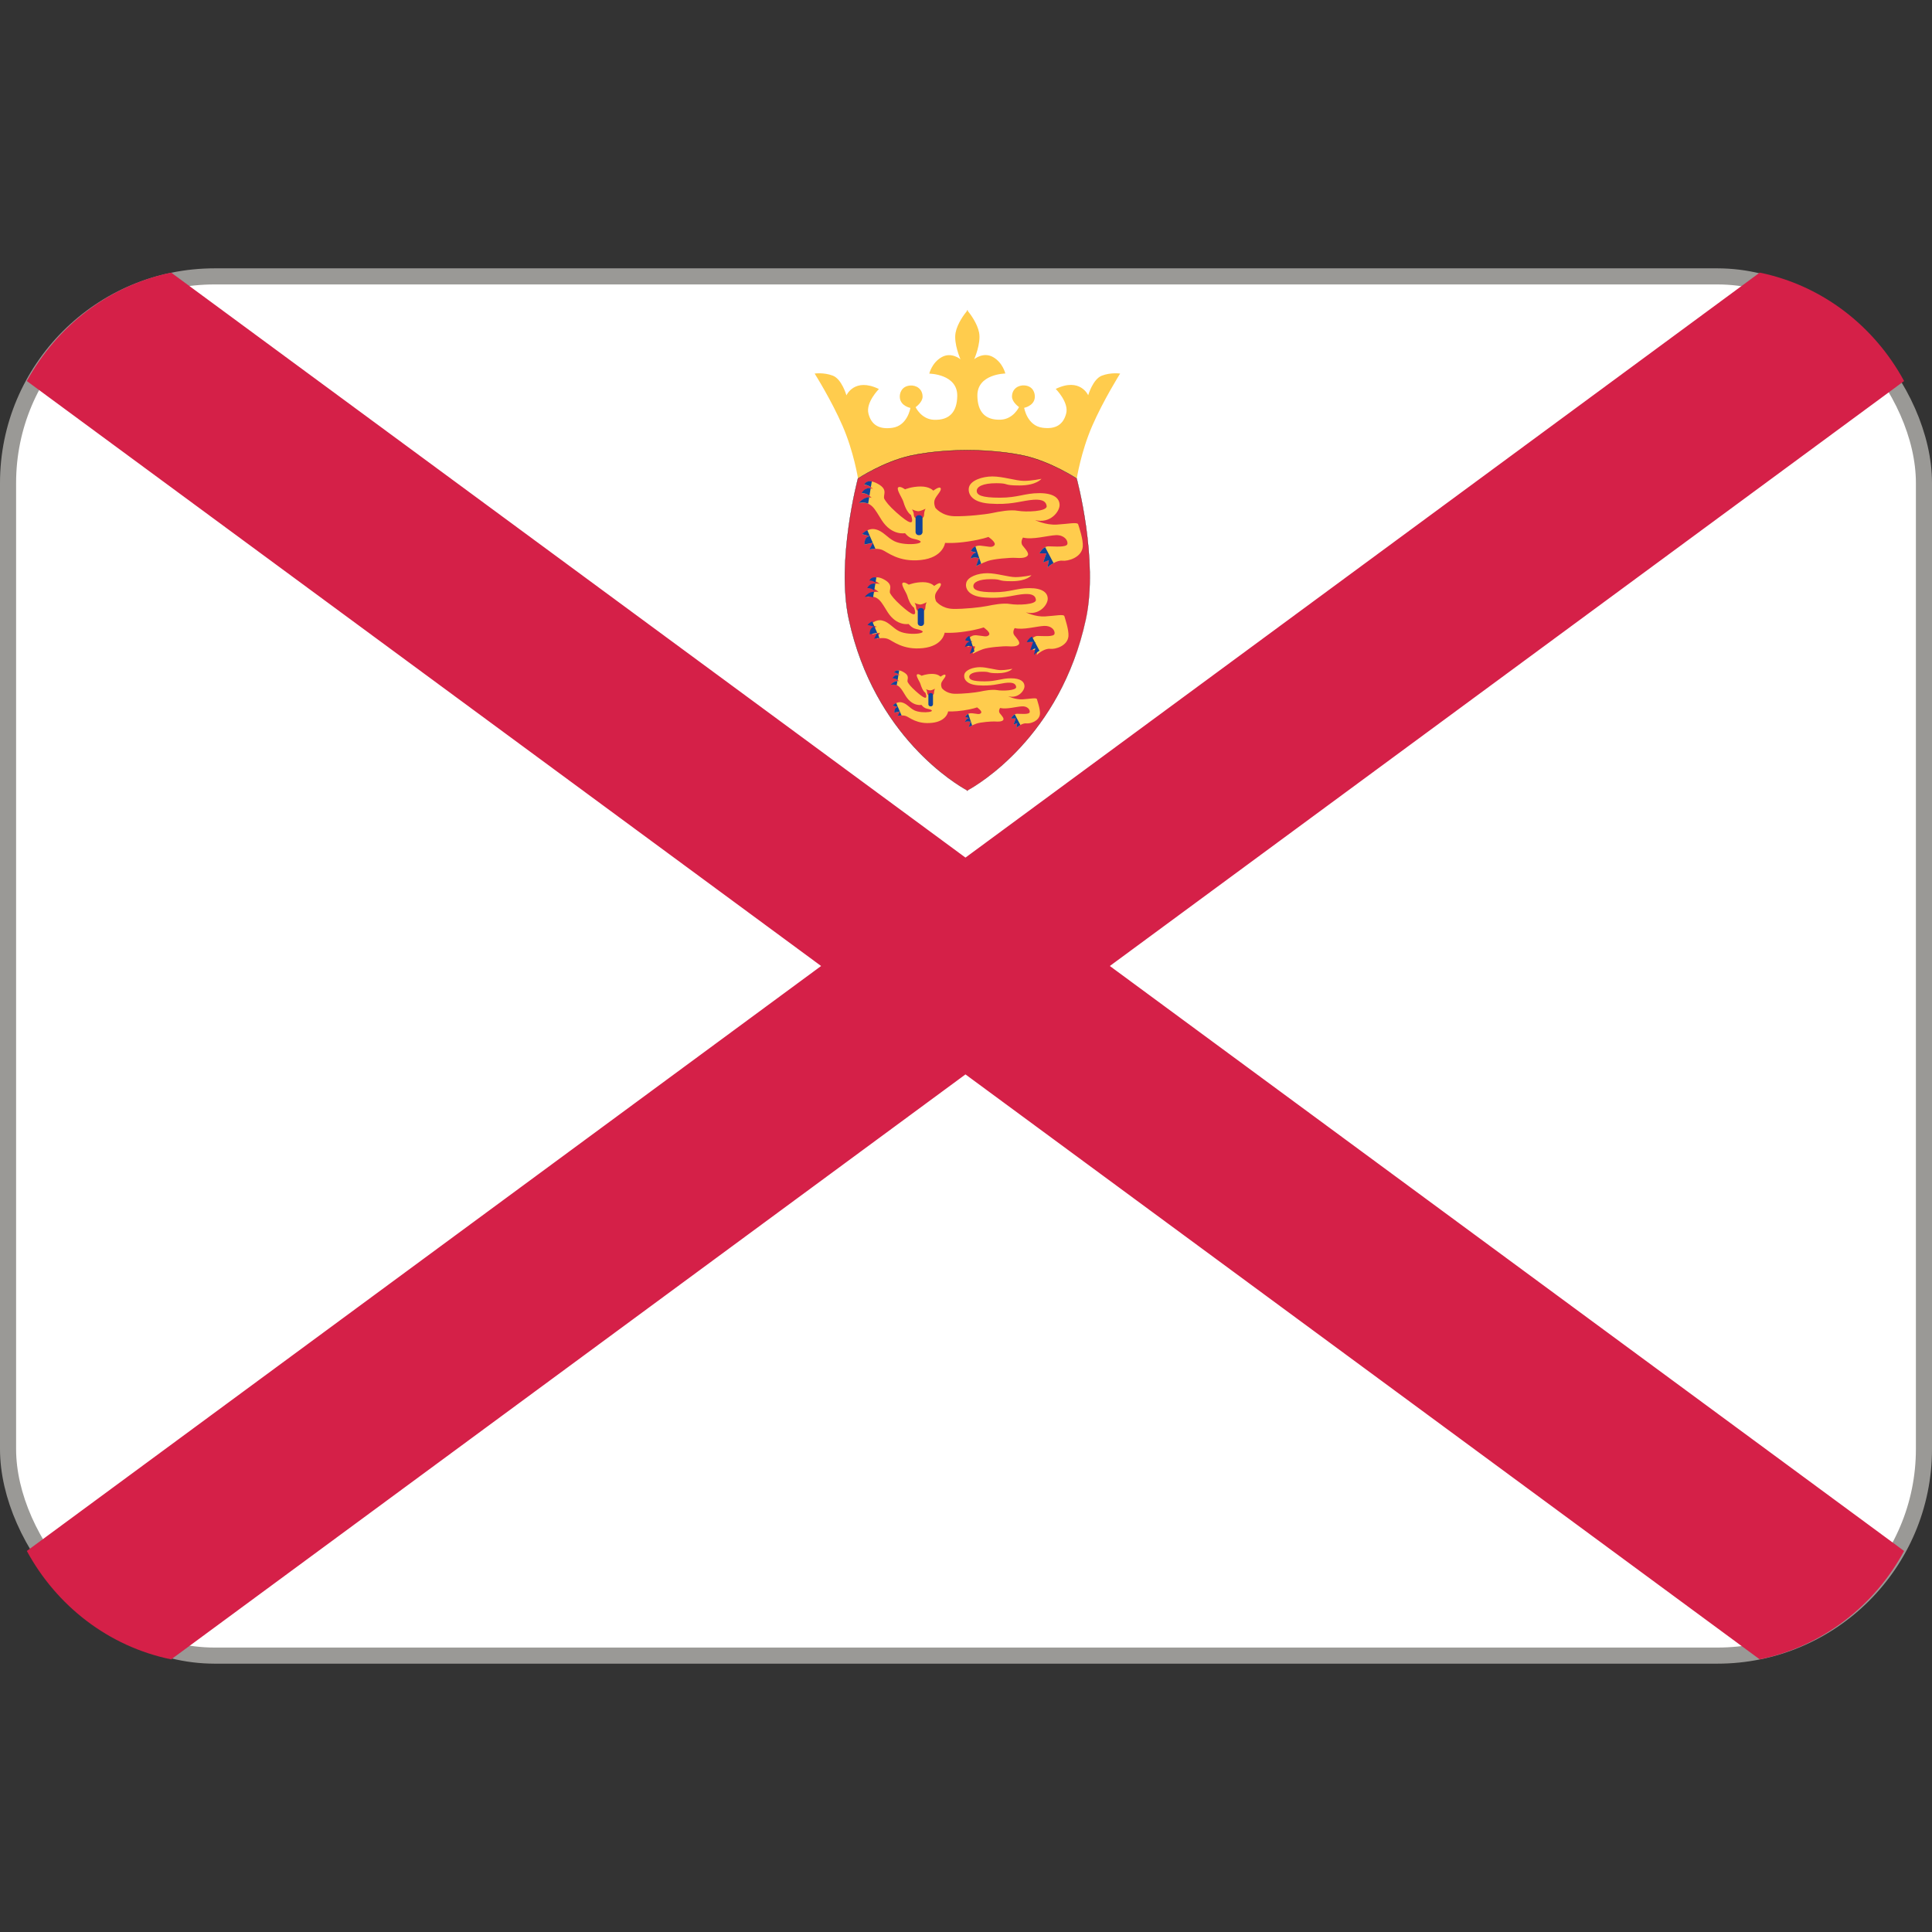 <svg viewBox="0 0 36 36" xmlns="http://www.w3.org/2000/svg"><rect x="0" y="0" width="36" height="36" fill="#333333" stroke="none"/><rect fill="#fff" height="25.7" ry="3.85" stroke="#9a9996" stroke-width=".3" width="35.7" x=".15" y="5.15"/><path d="m3.19 5.08c-1.17.242-2.13 1-2.69 2.02l14.8 10.9-14.8 10.9c.553 1.02 1.52 1.78 2.69 2.02l14.8-10.9 14.8 10.9c1.17-.242 2.14-1 2.69-2.02l-14.8-10.9 14.8-10.9c-.553-1.02-1.52-1.78-2.69-2.02l-14.8 10.9-14.8-10.9z" fill="#d52048"/><path d="m20.531 7c-.168.065-.254.365-.254.365s-.15-.339-.605-.118c0 0 .248.248.195.456-.053.209-.197.301-.443.267-.287-.039-.34-.371-.34-.371s.178-.033.197-.183c.012-.091-.033-.222-.189-.234-.119-.01-.235.065-.235.208 0 .105.131.195.131.195s-.104.224-.34.235c-.299.013-.432-.156-.436-.443-.007-.411.521-.417.521-.417s-.046-.202-.228-.306-.352.039-.352.039.13-.293.091-.496c-.034-.173-.164-.346-.211-.403v-.019l-.008.01-.008-.01v.021c-.047.057-.178.229-.211.403-.039.202.091.496.091.496s-.169-.144-.352-.039c-.183.104-.229.306-.229.306s.528.006.521.417c-.004.287-.137.456-.437.443-.235-.011-.339-.235-.339-.235s.13-.09.13-.195c0-.144-.116-.218-.234-.208-.156.013-.201.143-.189.234.02.15.196.183.196.183s-.052.333-.339.371c-.247.034-.391-.058-.443-.267-.052-.208.195-.456.195-.456-.456-.222-.605.118-.605.118s-.085-.302-.253-.367c-.17-.065-.339-.039-.339-.039s.313.496.521.977c.209.482.287.978.287.978s.356-.25.938-.391c.45-.109 1.024-.117 1.1-.118.075.001.649.008 1.098.118.584.142.94.391.94.391s.078-.496.287-.978c.209-.481.521-.977.521-.977s-.171-.026-.341.039z" fill="#ffcc4d"/><path d="m20.062 8.916s-.477-.313-.977-.424c-.467-.103-.99-.104-1.061-.104s-.594.001-1.06.104c-.502.111-.977.424-.977.424s-.409 1.52-.169 2.626c.473 2.186 2.021 3.086 2.199 3.184v.01l.008-.004.008.004v-.01c.178-.097 1.727-.998 2.199-3.184.241-1.106-.17-2.626-.17-2.626z" fill="#dd2e44"/><path d="m18.018 14.737-.004-.012c-.174-.094-1.726-.998-2.199-3.183-.237-1.094.166-2.612.169-2.627.006-.005.483-.316.979-.426.439-.097.923-.104 1.061-.104s.622.007 1.062.104c.494.11.972.421.977.424l.001.001c.005.015.408 1.533.17 2.627-.472 2.185-2.024 3.089-2.2 3.185l.001.008c-.003.002-.007 0-.012-.002zm.006-.008.011.005-.004-.008c.177-.098 1.727-1.001 2.2-3.184.234-1.082-.158-2.58-.17-2.624-.022-.014-.49-.315-.976-.423-.439-.097-.922-.104-1.06-.104s-.621.007-1.06.104c-.496.109-.972.42-.977.423-.003.014-.405 1.531-.168 2.624.472 2.183 2.022 3.086 2.197 3.182l.001.008z" fill="#231f20"/><path d="m19.406 8.922s-.092.124-.411.124-.177-.042-.43-.042c-.255 0-.365.065-.365.143s.091.127.431.127c.338 0 .463-.085.736-.085s.377.098.377.222-.176.352-.457.28c0 0 .197.097.406.084.207-.012.383-.051.397-.005.014.045.098.286.086.417-.02.202-.275.273-.379.261-.104-.013-.24.085-.279.13l.025-.137-.105.039.059-.169h-.129s.064-.131.168-.131c.105 0 .34.026.354-.045.012-.071-.066-.169-.215-.163-.15.006-.438.091-.613.045 0 0-.058.084-.006.15.051.065.129.144.09.189s-.137.045-.227.039c-.092-.006-.405.019-.515.059-.111.039-.215.098-.215.098l.052-.15s-.104-.033-.156.013c0 0 .02-.097.104-.117l-.098-.026s.04-.117.183-.104.208.045.254-.007-.111-.156-.111-.156-.117.046-.377.085c-.261.04-.43.026-.43.026s-.033.274-.45.319-.625-.15-.723-.189-.235-.006-.235-.006l.065-.124-.157.033s-.01-.15.098-.156l-.143-.039s.104-.124.247-.091c.144.032.217.154.352.221.222.111.737.033.353-.045-.09-.018-.153-.104-.153-.104s-.245.052-.434-.241c-.129-.201-.189-.365-.424-.319 0 0 .111-.143.235-.098 0 0-.072-.091-.182-.085 0 0 .052-.13.208-.084 0 0-.085-.078-.163-.072 0 0 .045-.137.254-.02.207.114.082.213.122.284.026.045.083.125.222.248.235.208.345.261.273.049-.078-.052-.124-.186-.143-.251-.02-.065-.13-.221-.098-.261.033-.039.13.033.13.033s.124-.053.293-.053.234.078.234.078.117-.091.137-.045c.019.045-.065.118-.104.196s.006.169.006.169.114.149.349.156c.234.006.583-.033.707-.059.123-.026.338-.069.482-.042.144.026.548.016.535-.088-.014-.104-.111-.137-.312-.111-.203.026-.378.091-.75.065s-.409-.215-.385-.307c.033-.124.242-.199.437-.199.196 0 .441.082.583.082.145.002.33-.038.33-.038z" fill="#ffcc4d"/><path d="m16.995 9.492s.078.037.124.033.127-.045.127-.045-.026.049-.026.094-.01.092-.088.094c-.117.003-.101-.072-.107-.104-.007-.032-.03-.072-.03-.072z" fill="#dd2e44"/><path d="m17.19 9.913c0 .032-.026.059-.059.059h-.013c-.032 0-.058-.027-.058-.059v-.254c0-.032.026-.059.058-.059h.013c.033 0 .059.026.059.059zm-1.029-.034c-.061.029-.098.073-.098.073l.143.039c-.108.006-.098.156-.098.156l.155-.033zm3.314.317c-.068.035-.107.115-.107.115h.129l-.059.169.105-.039-.025.137c.018-.023.062-.058.113-.086zm-1.193.307-.107-.322c-.065.029-.085.089-.085.089l.098.026c-.085.019-.104.117-.104.117.052-.045.156-.013.156-.013l-.052.15c0 .001.038-.021.094-.047zm-2.18-1.47c.045-.004.094.021.125.043l.018-.106c-.114-.022-.143.063-.143.063zm.162 1.083-.064.123s.051-.012.112-.013zm-.063-.878.023-.141c-.125-.015-.168.092-.168.092.063-.003.113.024.145.049zm-.197.134c.072-.014.127-.008.173.012l.02-.118c-.106-.006-.193.106-.193.106z" fill="#11429a"/><path d="m19.219 10.719s-.08.111-.368.111c-.287 0-.158-.038-.387-.038-.228 0-.327.058-.327.129 0 .07.082.114.386.114.303 0 .416-.076.66-.076.246 0 .34.088.34.199 0 .112-.158.316-.408.252 0 0 .174.088.361.076.188-.011.346-.046.357-.005s.086.257.076.375c-.018.182-.246.246-.34.234-.094-.011-.217.076-.252.117l.023-.123-.094.035.053-.152h-.117s.059-.117.152-.117c.094 0 .305.023.316-.041.012-.065-.059-.152-.193-.146-.135.005-.393.081-.55.041 0 0-.052.076-.005.135.046.058.116.128.081.169s-.123.041-.204.035c-.082-.005-.363.018-.462.053-.1.035-.193.087-.193.087l.046-.135s-.094-.029-.141.012c0 0 .018-.088.094-.106l-.088-.023s.035-.105.164-.093c.129.011.188.041.229-.006.04-.047-.1-.141-.1-.141s-.105.041-.34.076c-.234.036-.386.023-.386.023s-.029.246-.404.287c-.375.04-.562-.135-.65-.17-.087-.035-.21-.005-.21-.005l.058-.112-.14.03s-.008-.135.087-.141l-.128-.035s.094-.111.222-.082c.129.029.195.139.316.199.198.1.661.029.316-.041-.081-.017-.138-.093-.138-.093s-.219.046-.389-.217c-.116-.18-.17-.328-.38-.287 0 0 .1-.128.21-.088 0 0-.064-.082-.164-.076 0 0 .047-.117.187-.076 0 0-.076-.07-.146-.064 0 0 .041-.123.228-.019.188.106.075.194.111.258.024.041.075.112.199.223.211.188.311.234.246.043-.07-.046-.111-.167-.128-.225-.018-.059-.117-.199-.088-.234s.117.03.117.03.111-.047.263-.047.21.071.21.071.106-.082.123-.042c.018.042-.058.105-.093.176-.035.07.006.152.006.152s.102.135.313.141c.21.005.523-.03.634-.053s.305-.061.433-.038c.13.023.492.015.48-.08-.012-.093-.1-.122-.281-.099s-.338.082-.672.058c-.333-.023-.367-.192-.345-.275.029-.111.216-.178.392-.178.175 0 .395.073.524.073.132 0 .298-.035.298-.035z" fill="#ffcc4d"/><path d="m17.042 11.234s.07.032.111.03c.041-.004.114-.042.114-.042s-.023.044-.023.085-.009.083-.08.085c-.106.003-.09-.065-.096-.093-.005-.031-.026-.065-.026-.065z" fill="#dd2e44"/><path d="m17.218 11.611c0 .03-.023.053-.053.053h-.011c-.029 0-.053-.023-.053-.053v-.228c0-.03.024-.053.053-.053h.011c.029 0 .053.023.053.053zm-.965-.033c-.054.025-.088.066-.088.066l.129.035c-.097.005-.088.141-.088.141l.139-.029zm2.976.283c-.061.032-.098.103-.098.103h.117l-.051.152.094-.035-.023.123c.016-.02.055-.052.102-.078zm-1.071.277-.096-.289c-.059.026-.077.081-.077.081l.087.023c-.076.018-.093.106-.093.106.047-.042.14-.012.14-.012l-.047.135c.001-.001.036-.02.086-.044zm-1.957-1.32c.042-.004.084.018.113.038l.016-.096c-.104-.018-.129.058-.129.058zm.145.973-.058.11s.045-.011.101-.011zm-.056-.789.021-.127c-.112-.013-.15.083-.15.083.055-.003.1.022.129.044zm-.177.12c.064-.012.114-.008.155.011l.018-.106c-.096-.005-.173.095-.173.095z" fill="#11429a"/><path d="m18.864 12.462s-.062.082-.274.082c-.213 0-.117-.028-.287-.028-.169 0-.243.044-.243.095 0 .053.06.085.287.085.226 0 .309-.057.491-.057s.252.066.252.148c0 .083-.118.235-.304.187 0 0 .131.065.269.057.139-.009.258-.035.266-.004s.065.191.057.278c-.014.135-.184.183-.252.174-.07-.009-.161.057-.187.087l.017-.092-.069.026.04-.113h-.088s.044-.087.112-.087c.07 0 .228.018.236-.03s-.043-.114-.144-.108c-.099.004-.29.06-.408.03 0 0-.039.057-.004.1.035.044.087.096.061.127-.026.029-.091.029-.153.025-.06-.004-.269.013-.343.039s-.143.065-.143.065l.035-.101s-.07-.021-.104.009c0 0 .013-.064.07-.078l-.065-.018s.025-.078.121-.07c.096.009.139.031.17-.004.03-.035-.074-.105-.074-.105s-.079.031-.252.057c-.174.026-.287.018-.287.018s-.022.183-.3.213c-.278.031-.417-.1-.483-.125-.065-.026-.156-.004-.156-.004l.044-.083-.104.022s-.006-.101.065-.104l-.096-.026s.069-.083.165-.061.145.103.235.148c.148.073.492.021.235-.031-.06-.012-.102-.07-.102-.07s-.163.035-.29-.161c-.086-.134-.125-.243-.282-.213 0 0 .074-.095.157-.065 0 0-.048-.061-.122-.057 0 0 .035-.086.139-.057 0 0-.057-.052-.109-.048 0 0 .031-.09.17-.012s.055.144.083.192c.018.031.055.083.148.165.156.139.23.174.182.033-.052-.035-.082-.125-.095-.167-.013-.044-.087-.148-.065-.175.022-.026.087.022.087.022s.083-.035.196-.035.157.052.157.052.078-.061.091-.03c.013.03-.044.079-.07.131s.004.113.004.113.077.1.233.104c.157.004.389-.022.472-.039.083-.018.227-.045.322-.029.096.018.366.011.357-.059-.009-.069-.074-.091-.209-.074-.134.019-.252.061-.5.044-.247-.018-.272-.143-.256-.205.022-.082.161-.133.291-.133s.294.055.389.055c.09.001.214-.025.214-.025z" fill="#ffcc4d"/><path d="m17.255 12.843s.052.023.083.021c.03-.002.084-.031.084-.031s-.017.033-.017.064c0 .03-.007.061-.059.062-.078.003-.067-.047-.072-.07-.003-.021-.019-.046-.019-.046z" fill="#dd2e44"/><path d="m17.385 13.123c0 .021-.017.039-.039.039h-.008c-.022 0-.039-.018-.039-.039v-.169c0-.022.017-.04.039-.04h.008c.022 0 .039.017.039.04zm-.686-.023c-.041.019-.065.049-.065.049l.096.026c-.071.003-.065.104-.065.104l.103-.022zm2.21.211c-.044.024-.071.077-.071.077h.088l-.04.113.069-.026-.017.092c.012-.016.042-.039.076-.058zm-.795.206-.071-.215c-.043.02-.057.06-.057.06l.065.018c-.057.013-.07.078-.07.078.035-.029.104-.009.104-.009l-.035.101c.001-.001.027-.016.064-.033zm-1.455-.982c.031-.003.063.015.084.029l.012-.07c-.077-.015-.096.041-.096.041zm.109.724-.043.081s.034-.008.075-.009zm-.042-.587.015-.094c-.083-.01-.112.062-.112.062.041-.002.075.016.097.032zm-.132.09c.047-.009.084-.005.115.008l.013-.079c-.07-.003-.128.071-.128.071z" fill="#11429a"/></svg>